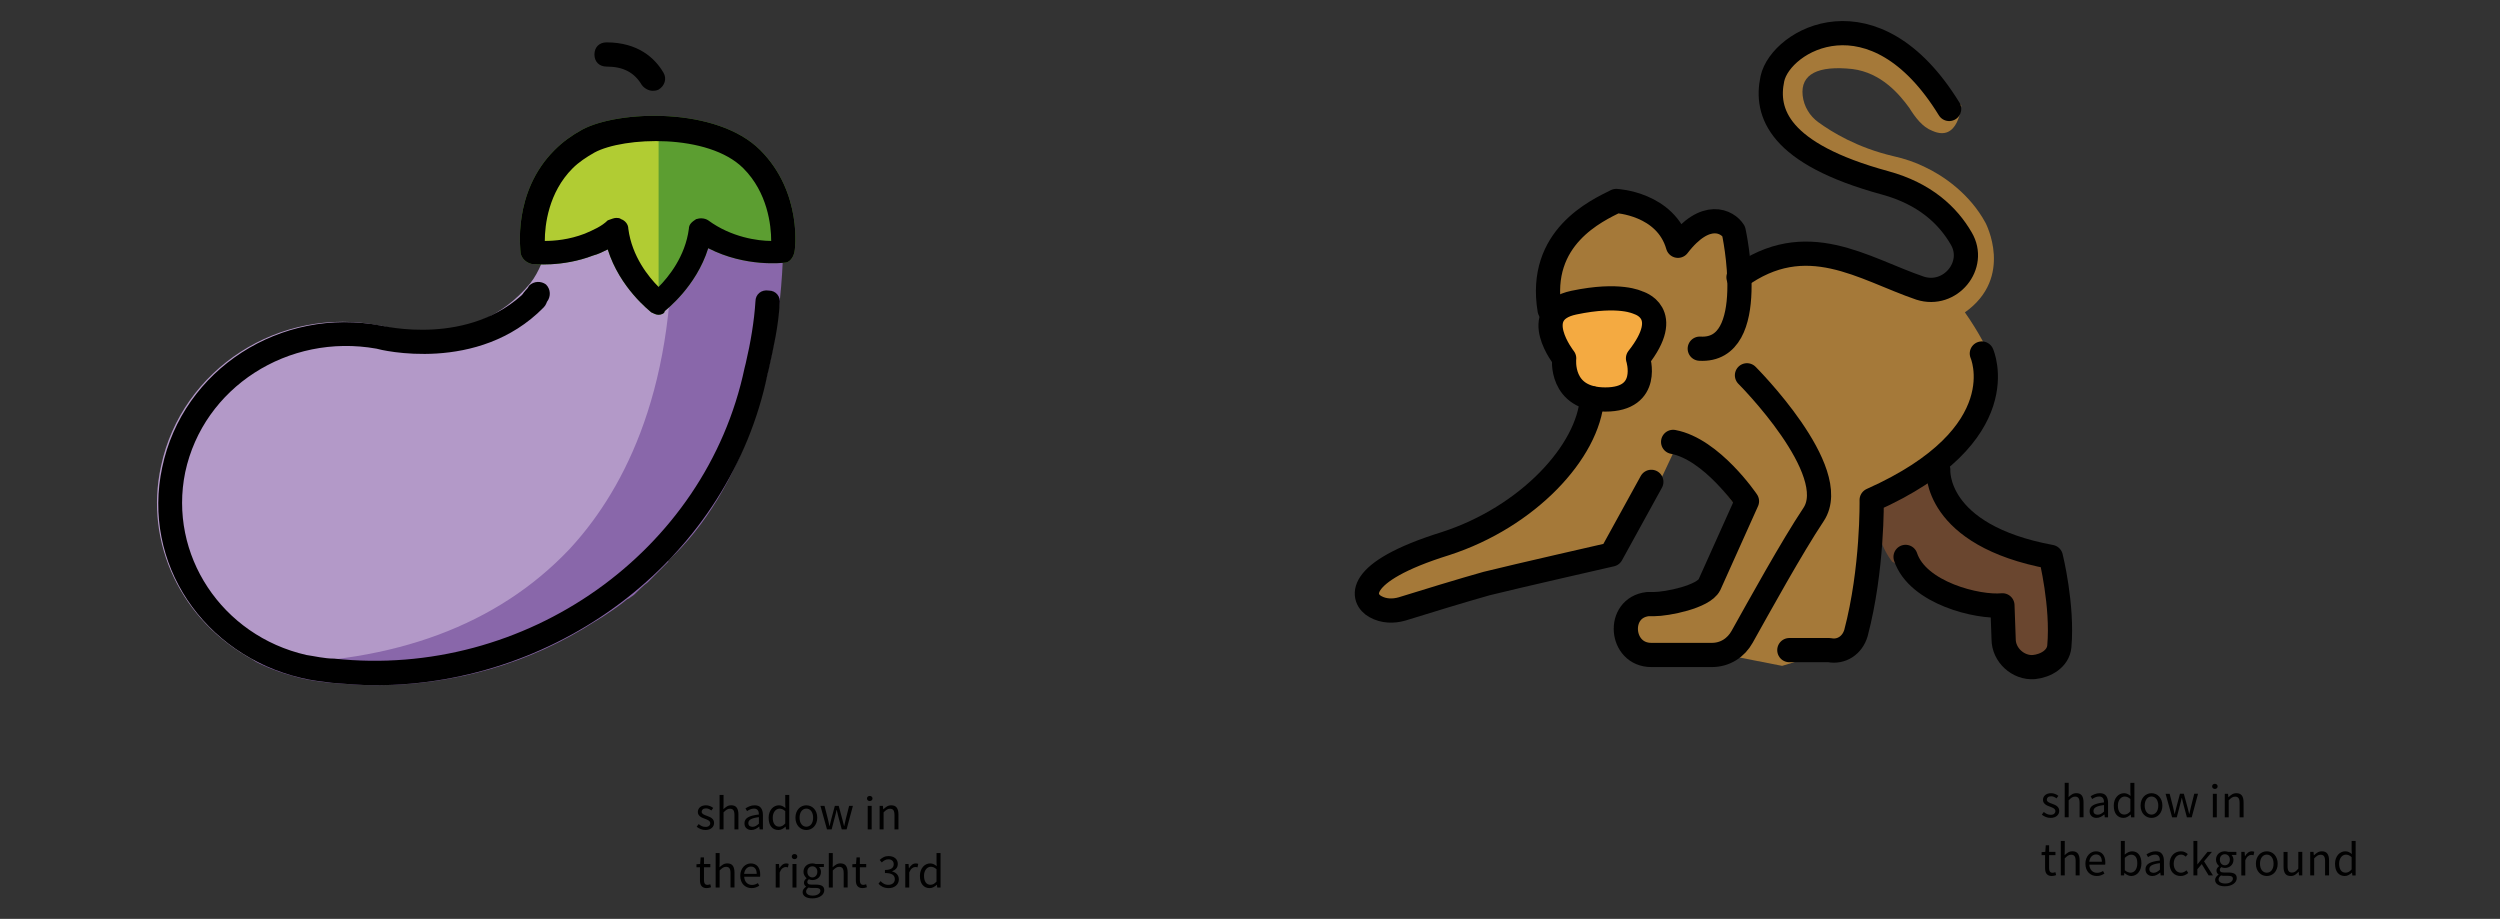 <?xml version="1.0" encoding="utf-8"?>
<!-- Generator: Adobe Illustrator 16.0.4, SVG Export Plug-In . SVG Version: 6.00 Build 0)  -->
<!DOCTYPE svg PUBLIC "-//W3C//DTD SVG 1.1//EN" "http://www.w3.org/Graphics/SVG/1.1/DTD/svg11.dtd">
<svg version="1.1" id="Ebene_1" xmlns="http://www.w3.org/2000/svg" xmlns:xlink="http://www.w3.org/1999/xlink" x="0px" y="0px"
	 width="206.5px" height="75.9px" viewBox="0 0 206.5 75.9" enable-background="new 0 0 206.5 75.9" xml:space="preserve">
<rect x="0" y="0" width="206.5" height="75.9" fill="#333333" stroke="none"/>
<g id="_xD83C__xDF46_">
	<g>
		<path fill="#8967AA" d="M63.7,18.4c0.2,11.6-3.4,22-9.1,27.2c-0.1,0.1-0.2,0.2-0.3,0.3c-0.2,0.2-0.4,0.4-0.6,0.6
			c-0.3,0.301-0.6,0.601-0.9,0.9c-0.4,0.3-0.7,0.6-1.1,1c-0.2,0.2-0.4,0.3-0.6,0.4C50.5,49.2,50,49.6,49.4,50
			c-0.2,0.101-0.4,0.301-0.6,0.4c-6.1,3.899-13.6,5.8-21.3,5c-0.8-0.101-1.6-0.2-2.4-0.4c-1.2-0.3-2.3-0.7-3.3-1.2
			C57.7,53.5,54.5,21.301,54.4,18L63.7,18.4z"/>
		<path fill="#8967AA" d="M31,56.6c-1.2,0-2.4-0.101-3.7-0.2c-0.9-0.101-1.7-0.2-2.5-0.4c-1.2-0.3-2.4-0.7-3.6-1.3
			c-0.4-0.2-0.6-0.7-0.5-1.1c0.1-0.4,0.5-0.801,1-0.801c10.6-0.1,18.7-2.999,24.1-8.699c3.9-4.101,8.3-11.8,7.6-25.5
			c0-0.2,0-0.4,0-0.601c0-0.3,0.1-0.5,0.3-0.699C53.9,17.1,54.2,17,54.4,17l9.3,0.301c0.5,0,1,0.399,1,1
			c0.2,11.699-3.4,22.399-9.5,28v0.1c-0.1,0.1-0.2,0.2-0.2,0.2c-0.2,0.2-0.4,0.399-0.6,0.6c-0.3,0.3-0.6,0.601-0.9,0.9
			c-0.4,0.3-0.7,0.6-1.1,1c-0.1,0.1-0.3,0.2-0.4,0.3l-0.2,0.1c-0.6,0.5-1.2,0.9-1.8,1.301L49.7,51c-0.2,0.101-0.3,0.2-0.5,0.301
			C43.8,54.8,37.5,56.6,31,56.6z M27.9,54.5c7.1,0.7,14.3-1,20.3-4.899c0.2-0.101,0.3-0.2,0.4-0.3l0.2-0.101
			c0.5-0.399,1.1-0.8,1.6-1.2l0.2-0.199c0.1-0.101,0.2-0.2,0.3-0.301c0.4-0.3,0.7-0.6,1.1-0.899c0.3-0.3,0.6-0.601,0.9-0.8
			c0.2-0.2,0.4-0.4,0.6-0.601c0.1-0.1,0.2-0.2,0.2-0.2l0.1-0.1c5.5-5,8.9-14.8,8.8-25.5l-7.3-0.2c0.6,14-4.1,22.101-8.2,26.4
			C42.6,50.4,36.1,53.4,27.9,54.5z"/>
	</g>
	<g>
		<path fill="#B399C8" d="M46.4,17.2h-0.2C46.3,17,46.3,17,46.4,17.2z"/>
		<path fill="#B399C8" d="M46.4,18.2C46.4,18.2,46.3,18.2,46.4,18.2h-0.3c-0.4,0-0.7-0.3-0.8-0.6c-0.1-0.3-0.1-0.7,0.2-1
			c0.4-0.5,0.9-0.5,1.1-0.4c0.4,0.101,0.7,0.4,0.9,0.8c0.1,0.301,0.1,0.7-0.1,0.9C47,18,46.7,18.2,46.4,18.2z M46.2,17.2l-0.8,0.3
			c0.1,0.2,0.3,0.5,0.7,0.5c0.3,0.101,0.7-0.1,0.8-0.199L46.2,17.2z"/>
	</g>
	<g>
		<path fill="#B399C8" d="M21.7,53.8c-0.1,0-0.2-0.1-0.3-0.1c-5.3-2.899-8.4-8.8-7.1-14.899c1.6-7.5,9.1-12.4,16.9-10.9
			c0,0,8.1,2.6,13.4-3.8c1.8-2.2,2.2-6.2,1.8-6.9L57.2,18l-3-1.399C54.3,19.7,57.7,53.6,21.7,53.8z"/>
		<path fill="#B399C8" d="M21.7,54.8c-0.1,0-0.3,0-0.4-0.1c-0.1-0.1-0.3-0.1-0.4-0.2c-5.9-3.199-9-9.6-7.6-16
			c1.7-8,9.8-13.3,18.1-11.6h0.1c0.3,0.1,7.5,2.3,12.3-3.5c1.5-1.9,1.9-5.3,1.7-5.9c-0.2-0.3-0.1-0.699,0.1-1
			c0.2-0.3,0.6-0.399,0.9-0.399l6.8,0.5V16.5c0-0.399,0.2-0.699,0.5-0.899c0.3-0.2,0.7-0.2,1-0.101l3,1.4c0.4,0.2,0.7,0.7,0.5,1.2
			c-0.1,0.5-0.5,0.8-1,0.7L55.5,18.7C55.8,32.9,51.1,41,47,45.4C41.1,51.6,32.6,54.8,21.7,54.8L21.7,54.8z M28.3,28.6
			c-6.2,0-11.8,4.2-13.1,10.399C14,44.5,16.7,50.1,21.8,52.8l0,0C32,52.7,39.9,49.801,45.2,44.1c3.9-4.101,8.4-11.9,8-25.5l-5.8-0.4
			c0,1.9-0.7,4.7-2.2,6.5C40,31.301,31.8,29.1,31,28.9C30.1,28.7,29.2,28.6,28.3,28.6z"/>
	</g>
	<path d="M31,56.6c-1.2,0-2.4-0.101-3.6-0.2c-0.8-0.101-1.7-0.2-2.5-0.4C16.8,54.1,11.7,46.5,13.4,38.6
		c1.7-8.101,9.8-13.3,18.1-11.7c0.1,0,7.3,1.8,12-2.9c0.4-0.399,1-0.399,1.4,0c0.4,0.4,0.4,1,0,1.4c-5.4,5.5-13.5,3.5-13.8,3.4
		C23.8,27.5,16.8,32,15.3,39c-1.4,6.801,3,13.5,10,15.101c0.7,0.1,1.5,0.3,2.3,0.3c15.8,1.7,30.7-8.8,33.9-24l0.1-0.4
		c0.4-1.699,0.7-3.5,0.8-5.1c0-0.6,0.5-1,1.1-0.9c0.6,0,1,0.5,0.9,1.101c-0.1,1.8-0.5,3.6-0.9,5.399l-0.1,0.4
		C60.3,45.9,46.4,56.6,31,56.6z"/>
	<g>
		<path fill="#5C9E31" d="M64.8,20.801c0,0-3.7,0.5-6.8-1.801c-0.5,3.801-3.5,6-3.5,6s-3-2.199-3.5-6c-0.7,0.5-1.5,0.9-2.2,1.2
			c-2.4,0.9-4.6,0.601-4.6,0.601s-0.6-4.5,2.6-7.7c0.7-0.7,1.4-1.2,2.1-1.5c2.8-1.4,10.3-1.7,13.5,1.5
			C65.4,16.301,64.8,20.801,64.8,20.801z"/>
		<path fill="#5C9E31" d="M54.4,26c-0.2,0-0.4-0.1-0.6-0.199c-0.1-0.101-2.6-2-3.6-5.2c-0.4,0.2-0.8,0.399-1.2,0.5
			c-2.6,1-5,0.7-5.1,0.7c-0.4-0.101-0.8-0.4-0.9-0.9c0-0.2-0.7-5,2.8-8.5c0.7-0.7,1.4-1.2,2.3-1.7c3-1.6,11.1-1.899,14.7,1.7
			c3.5,3.5,2.9,8.3,2.8,8.5c-0.1,0.4-0.4,0.8-0.8,0.8c-0.1,0-3.2,0.4-6.3-1.2c-1,3.2-3.5,5.101-3.6,5.2C54.9,25.9,54.6,26,54.4,26z
			 M50.9,18c0.1,0,0.3,0,0.4,0.101c0.3,0.1,0.6,0.399,0.6,0.8c0.3,2.3,1.7,4,2.5,4.8c0.8-0.8,2.2-2.5,2.5-4.8c0-0.4,0.3-0.6,0.6-0.8
			c0.3-0.101,0.7-0.101,1,0.1c1.9,1.4,4.1,1.7,5.2,1.7l0,0c0-1.3-0.3-4-2.3-6c-2.9-2.9-9.9-2.6-12.3-1.3c-0.7,0.399-1.3,0.8-1.8,1.3
			c-2,2-2.3,4.7-2.3,6c0.8,0,2-0.1,3.3-0.6C49,19,49.7,18.7,50.2,18.2C50.5,18.1,50.7,18,50.9,18z M64.8,20.801L64.8,20.801
			L64.8,20.801z M64.8,20.801L64.8,20.801L64.8,20.801z"/>
	</g>
	<path fill="#FFFFFF" stroke="#000000" stroke-width="2" stroke-miterlimit="10" d="M40.9,33.4"/>
	<path d="M53.9,7.5c-0.3,0-0.7-0.199-0.9-0.5c-0.6-1-1.5-1.5-2.9-1.5c-0.6,0-1-0.399-1-1c0-0.6,0.4-1,1-1c2.6,0,4,1.301,4.7,2.5
		c0.3,0.5,0.1,1.101-0.4,1.4C54.2,7.5,54,7.5,53.9,7.5z"/>
	<path fill="none" stroke="#000000" stroke-width="2" stroke-miterlimit="10" d="M32,11.6"/>
	<path fill="#B1CC33" d="M54.4,25c0,0-3-2.199-3.5-6c-0.7,0.5-1.5,0.9-2.2,1.2c-2.4,0.9-4.6,0.601-4.6,0.601s-0.6-4.5,2.6-7.7
		c0.7-0.7,1.4-1.2,2.1-1.5c2.8-1.4,5.6-1,5.6-1V25z"/>
	<path d="M54.4,26c-0.2,0-0.4-0.1-0.6-0.199c-0.1-0.101-2.6-2-3.6-5.2c-0.4,0.2-0.8,0.399-1.2,0.5c-2.6,1-5,0.7-5.1,0.7
		c-0.4-0.101-0.8-0.4-0.9-0.9c0-0.2-0.7-5,2.8-8.5c0.7-0.7,1.4-1.2,2.3-1.7c3-1.6,11.1-1.899,14.7,1.7c3.5,3.5,2.9,8.3,2.8,8.5
		c-0.1,0.4-0.4,0.8-0.8,0.8c-0.1,0-3.2,0.4-6.3-1.2c-1,3.2-3.5,5.101-3.6,5.2C54.9,25.9,54.6,26,54.4,26z M50.9,18
		c0.1,0,0.3,0,0.4,0.101c0.3,0.1,0.6,0.399,0.6,0.8c0.3,2.3,1.7,4,2.5,4.8c0.8-0.8,2.2-2.5,2.5-4.8c0-0.4,0.3-0.6,0.6-0.8
		c0.3-0.101,0.7-0.101,1,0.1c1.9,1.4,4.1,1.7,5.2,1.7l0,0c0-1.3-0.3-4-2.3-6c-2.9-2.9-9.9-2.6-12.3-1.3c-0.7,0.399-1.3,0.8-1.8,1.3
		c-2,2-2.3,4.7-2.3,6c0.8,0,2-0.1,3.3-0.6C49,19,49.7,18.7,50.2,18.2C50.5,18.1,50.7,18,50.9,18z M64.8,20.801L64.8,20.801
		L64.8,20.801z M64.8,20.801L64.8,20.801L64.8,20.801z"/>
	<path d="M44.1,25.7c-0.3,0-0.5-0.1-0.7-0.3c-0.4-0.4-0.4-1,0-1.4c0.1-0.1,0.2-0.199,0.3-0.399c0.4-0.4,1-0.4,1.4-0.101
		c0.4,0.4,0.4,1,0.1,1.4c-0.1,0.1-0.3,0.3-0.4,0.4C44.6,25.6,44.3,25.7,44.1,25.7z"/>
</g>
<g id="_xD83D__xDC12__2_">
	<path fill="#A57939" d="M164,18.4c-1.3-2.4-3.5-3.9-5-4.6c-0.8-0.4-1.7-0.7-2.6-0.9c-3-0.7-5.101-2-6.2-2.8
		c-0.7-0.5-1.2-1.3-1.3-2.2c-0.2-1.8,1.3-2.5,4.1-2.2c2.4,0.3,3.9,2.101,4.7,3.2c0.5,0.8,1.1,1.6,1.899,1.9
		c2.2,1,2.4-2.101,2.4-2.101l-1.6-1.2l-3.7-3.6l-4-1.4L149,3.6l-1.9,1.6l-0.8,3.101l3,4.3l4.601,2.1l5,1.9l2.699,2.6L162.4,22
		l-1.7,1.7H158l-4.8-1.899L148,20.7l-3,1.4l-2,0.1l0.5-2.8l-1-1.2H140l-1.6,1.3l-2.101-2.1l-3.1-1.1l-4.601,3.5L127.2,24l0.399,3
		l1.4,3.7l2.1,3.3l-0.899,2.4l-4.8,5.5l-6.301,3.2l-5.199,2l-1.801,2.1l1.101,1.2l6.5-1.2l6.8-1.8l6.2-1.4l4.2-5.8l1.6-3.399
		l2.8,2.3l2,2.6l-1.7,4.9L140.2,49l-4.5,1.101l-2.4,1.7L134.4,53.5l4.1,1.101L142.1,54l5.101,1l5.3-1.6l1.9-6.7l0.199-5.3l5.4-3.3
		L163.7,32l0.5-3c0,0-0.7-1.5-1.9-3.199C166.4,22.9,164,18.4,164,18.4z"/>
	<path fill="#6A462F" d="M161,37.2l-0.4,2.601l2.301,3.8l6.6,2.1l0.6,3.7V54.8l-2.199,0.9l-2.601-1.2l-0.399-3.6
		c0,0-1.301-0.8-1.5-0.8c-0.2,0-7.101-3.7-7.101-3.7s-1.8-2.1-1.399-5.5L161,37.2"/>
	<polygon fill="#F4AA41" points="131.2,24.4 135.5,24.7 136.6,27.5 135.3,30 135,32.2 130.1,32.2 129.2,29.6 127.8,26.6 129,24.7 	
		"/>
	<path fill="none" stroke="#000000" stroke-width="2" stroke-linecap="round" stroke-linejoin="round" stroke-miterlimit="10" d="
		M161,9c-6.2-10.1-13.9-5.699-14.6-2.5c-0.601,2.801,0.5,6.2,9.3,8.601c3.3,0.899,5.2,2.7,6.3,4.6c1.3,2.2-0.9,4.9-3.4,4.101
		c-4.699-1.601-9.399-5-15-0.9"/>
	<path fill="none" stroke="#000000" stroke-width="2" stroke-linecap="round" stroke-linejoin="round" stroke-miterlimit="10" d="
		M140.4,28.801c5,0.3,2.8-9.7,2.8-9.7c-0.5-0.8-2.3-1.8-4.601,1.2c-1-3.5-5.1-3.7-5.1-3.7c-1.6,0.8-6.5,3-5.5,9"/>
	<path fill="none" stroke="#000000" stroke-width="2" stroke-linecap="round" stroke-linejoin="round" stroke-miterlimit="10" d="
		M129.2,29.6c0,0-3-3.8,0.8-4.601c3.8-0.8,5.3,0,5.3,0s3,0.801,0,4.601c0,0,1.101,3.399-2.7,3.399C128.8,33,129.2,29.6,129.2,29.6z"
		/>
	<path fill="none" stroke="#000000" stroke-width="2" stroke-linecap="round" stroke-linejoin="round" stroke-miterlimit="10" d="
		M136.4,39.801l-3.301,6c0,0-7.899,1.8-10.3,2.399c-1.8,0.5-5.399,1.601-7,2.101c-0.7,0.199-1.5,0.199-2.2-0.2
		c-1.1-0.601-1.899-2.8,5.801-5.2c6.8-2.2,11.8-7.6,12.1-12"/>
	<path fill="none" stroke="#000000" stroke-width="2" stroke-linecap="round" stroke-linejoin="round" stroke-miterlimit="10" d="
		M144.3,31c0,0,7.9,7.9,5.5,11.5C148,45.2,145.3,50.1,143.9,52.6c-0.5,0.899-1.4,1.5-2.5,1.5h-5c-2.601,0-2.9-3.9-0.301-4.2
		c0.2,0,0.301,0,0.5,0c1.101,0,4.101-0.6,4.601-1.6l3.1-6.9c0,0-2.899-4.3-6.1-4.9"/>
	<path fill="none" stroke="#000000" stroke-width="2" stroke-linecap="round" stroke-linejoin="round" stroke-miterlimit="10" d="
		M163.7,29.2c0,0,3,6.7-9.101,12.101c0,0,0.101,5.699-1.3,11c-0.3,0.999-1.2,1.6-2.2,1.399h-3.3"/>
	<path fill="none" stroke="#000000" stroke-width="2" stroke-linecap="round" stroke-linejoin="round" stroke-miterlimit="10" d="
		M157.4,46c1,3,6,4.2,8,4l0.1,2.8c0,1.301,1.2,2.4,2.5,2.301l0,0c1-0.101,2-0.7,2.1-1.7C170.4,50,169.4,46,169.4,46
		c-9.7-1.8-9.301-7.199-9.301-7.199"/>
</g>
<g enable-background="new    ">
	<path d="M58.269,68.558c-0.139,0-0.271-0.025-0.396-0.076s-0.235-0.114-0.328-0.191l0.164-0.221
		c0.085,0.069,0.173,0.126,0.262,0.168c0.089,0.043,0.192,0.064,0.31,0.064c0.128,0,0.224-0.029,0.288-0.088
		c0.064-0.059,0.096-0.131,0.096-0.216c0-0.051-0.013-0.095-0.04-0.132c-0.026-0.038-0.061-0.07-0.102-0.099
		c-0.041-0.027-0.088-0.053-0.142-0.074c-0.054-0.021-0.107-0.042-0.16-0.063c-0.069-0.024-0.139-0.052-0.208-0.082
		s-0.131-0.068-0.186-0.112s-0.1-0.095-0.134-0.153c-0.035-0.06-0.052-0.13-0.052-0.213c0-0.077,0.015-0.149,0.046-0.218
		c0.031-0.067,0.075-0.126,0.132-0.176c0.057-0.05,0.127-0.088,0.21-0.116c0.083-0.027,0.176-0.042,0.28-0.042
		c0.123,0,0.235,0.021,0.338,0.064c0.103,0.042,0.191,0.095,0.266,0.155l-0.156,0.208c-0.067-0.05-0.136-0.092-0.208-0.124
		c-0.072-0.031-0.151-0.048-0.236-0.048c-0.123,0-0.212,0.028-0.27,0.084c-0.057,0.057-0.086,0.122-0.086,0.196
		c0,0.046,0.012,0.085,0.036,0.118s0.056,0.062,0.096,0.088c0.04,0.025,0.086,0.048,0.138,0.068c0.052,0.02,0.106,0.04,0.162,0.062
		c0.069,0.026,0.139,0.055,0.21,0.084s0.134,0.066,0.19,0.11s0.102,0.098,0.138,0.162c0.036,0.063,0.054,0.141,0.054,0.231
		c0,0.08-0.015,0.155-0.046,0.225s-0.076,0.13-0.136,0.184c-0.06,0.054-0.135,0.096-0.224,0.126S58.383,68.558,58.269,68.558z"/>
	<path d="M59.437,68.51v-2.848h0.328v0.775l-0.012,0.4c0.093-0.088,0.19-0.163,0.292-0.227c0.101-0.062,0.22-0.094,0.356-0.094
		c0.205,0,0.355,0.064,0.45,0.192c0.094,0.128,0.142,0.317,0.142,0.567v1.232h-0.328v-1.188c0-0.184-0.029-0.316-0.088-0.397
		c-0.059-0.081-0.152-0.122-0.28-0.122c-0.102,0-0.191,0.025-0.268,0.076s-0.166,0.125-0.264,0.224v1.408H59.437z"/>
	<path d="M62.061,68.558c-0.163,0-0.298-0.048-0.406-0.144c-0.108-0.097-0.162-0.232-0.162-0.408c0-0.214,0.095-0.377,0.284-0.49
		c0.189-0.113,0.492-0.192,0.908-0.238c0-0.061-0.006-0.121-0.018-0.18c-0.012-0.059-0.033-0.11-0.062-0.156
		c-0.029-0.045-0.07-0.082-0.122-0.109c-0.052-0.028-0.118-0.042-0.198-0.042c-0.112,0-0.217,0.021-0.316,0.063
		c-0.099,0.043-0.187,0.091-0.264,0.145l-0.128-0.229c0.091-0.059,0.201-0.115,0.332-0.17c0.13-0.055,0.274-0.082,0.432-0.082
		c0.237,0,0.409,0.073,0.516,0.218c0.107,0.146,0.16,0.34,0.16,0.582v1.192h-0.272l-0.028-0.232h-0.012
		c-0.093,0.078-0.193,0.144-0.3,0.198C62.298,68.531,62.183,68.558,62.061,68.558z M62.157,68.295c0.093,0,0.181-0.022,0.264-0.066
		c0.083-0.044,0.17-0.108,0.264-0.193v-0.54c-0.163,0.021-0.299,0.046-0.41,0.075c-0.111,0.03-0.2,0.064-0.268,0.104
		c-0.068,0.04-0.118,0.086-0.148,0.138c-0.031,0.052-0.046,0.109-0.046,0.17c0,0.112,0.034,0.192,0.1,0.24
		C61.979,68.27,62.061,68.295,62.157,68.295z"/>
	<path d="M64.293,68.558c-0.246,0-0.441-0.088-0.586-0.264c-0.145-0.176-0.218-0.427-0.218-0.752c0-0.157,0.023-0.3,0.07-0.426
		c0.047-0.127,0.109-0.234,0.186-0.322c0.078-0.088,0.167-0.156,0.268-0.204c0.102-0.048,0.208-0.072,0.32-0.072
		c0.112,0,0.209,0.021,0.292,0.061c0.083,0.04,0.167,0.095,0.252,0.164l-0.016-0.332v-0.748h0.332v2.848h-0.272l-0.028-0.228h-0.012
		c-0.078,0.074-0.166,0.139-0.266,0.193S64.407,68.558,64.293,68.558z M64.365,68.283c0.091,0,0.176-0.022,0.256-0.066
		c0.08-0.044,0.16-0.111,0.24-0.202v-1.016c-0.083-0.075-0.162-0.128-0.238-0.158c-0.076-0.03-0.154-0.046-0.234-0.046
		c-0.077,0-0.15,0.018-0.218,0.054c-0.068,0.036-0.127,0.087-0.178,0.152s-0.091,0.144-0.12,0.233
		c-0.029,0.091-0.044,0.192-0.044,0.305c0,0.234,0.047,0.417,0.14,0.548S64.194,68.283,64.365,68.283z"/>
	<path d="M66.604,68.558c-0.12,0-0.234-0.022-0.342-0.067c-0.108-0.046-0.204-0.111-0.286-0.198s-0.149-0.193-0.198-0.32
		s-0.074-0.27-0.074-0.43c0-0.163,0.024-0.308,0.074-0.435c0.049-0.126,0.116-0.233,0.198-0.321s0.178-0.155,0.286-0.2
		c0.108-0.046,0.222-0.068,0.342-0.068s0.234,0.022,0.342,0.068c0.108,0.045,0.204,0.112,0.286,0.2s0.149,0.195,0.198,0.321
		c0.049,0.127,0.074,0.271,0.074,0.435c0,0.16-0.024,0.303-0.074,0.43s-0.116,0.233-0.198,0.32s-0.178,0.152-0.286,0.198
		C66.838,68.536,66.725,68.558,66.604,68.558z M66.604,68.287c0.083,0,0.159-0.019,0.228-0.055s0.128-0.086,0.178-0.151
		c0.049-0.065,0.087-0.144,0.114-0.234s0.04-0.192,0.04-0.304c0-0.112-0.013-0.214-0.04-0.307c-0.027-0.092-0.064-0.171-0.114-0.237
		c-0.05-0.067-0.109-0.118-0.178-0.154s-0.146-0.054-0.228-0.054s-0.159,0.018-0.228,0.054s-0.128,0.087-0.178,0.154
		c-0.05,0.066-0.087,0.146-0.114,0.237c-0.027,0.093-0.04,0.194-0.04,0.307c0,0.111,0.013,0.213,0.04,0.304s0.064,0.169,0.114,0.234
		c0.049,0.065,0.108,0.115,0.178,0.151S66.522,68.287,66.604,68.287z"/>
	<path d="M68.309,68.51l-0.54-1.944h0.336l0.288,1.124c0.021,0.094,0.041,0.185,0.06,0.272c0.019,0.088,0.038,0.177,0.056,0.268
		h0.016c0.021-0.091,0.042-0.181,0.064-0.27c0.021-0.09,0.044-0.18,0.068-0.271l0.3-1.124h0.32l0.304,1.124
		c0.024,0.094,0.047,0.185,0.07,0.272c0.022,0.088,0.044,0.177,0.066,0.268h0.016c0.021-0.091,0.041-0.18,0.06-0.268
		c0.019-0.088,0.039-0.179,0.06-0.272l0.284-1.124h0.312l-0.52,1.944h-0.4l-0.28-1.044c-0.024-0.094-0.046-0.186-0.066-0.276
		c-0.02-0.09-0.042-0.185-0.066-0.283h-0.016c-0.021,0.099-0.043,0.193-0.064,0.285c-0.021,0.093-0.045,0.185-0.072,0.278
		l-0.272,1.04H68.309z"/>
	<path d="M71.84,66.167c-0.064,0-0.118-0.021-0.162-0.061s-0.066-0.09-0.066-0.151c0-0.064,0.022-0.115,0.066-0.154
		s0.098-0.058,0.162-0.058s0.118,0.019,0.162,0.058c0.044,0.039,0.066,0.09,0.066,0.154c0,0.062-0.022,0.111-0.066,0.151
		C71.958,66.146,71.904,66.167,71.84,66.167z M71.672,68.51v-1.944H72v1.944H71.672z"/>
	<path d="M72.656,68.51v-1.944h0.272l0.028,0.28h0.012c0.093-0.093,0.191-0.171,0.294-0.234c0.103-0.062,0.222-0.094,0.358-0.094
		c0.205,0,0.355,0.064,0.45,0.192c0.094,0.128,0.142,0.317,0.142,0.567v1.232h-0.328v-1.188c0-0.184-0.029-0.316-0.088-0.397
		c-0.059-0.081-0.152-0.122-0.28-0.122c-0.102,0-0.191,0.025-0.268,0.076s-0.166,0.125-0.264,0.224v1.408H72.656z"/>
</g>
<g enable-background="new    ">
	<path d="M58.373,73.358c-0.104,0-0.191-0.016-0.262-0.048c-0.071-0.032-0.128-0.076-0.172-0.132
		c-0.044-0.057-0.075-0.124-0.094-0.204s-0.028-0.168-0.028-0.264v-1.076h-0.288v-0.248l0.304-0.021l0.04-0.544h0.276v0.544h0.524
		v0.269h-0.524v1.08c0,0.12,0.022,0.212,0.066,0.277c0.044,0.065,0.122,0.099,0.234,0.099c0.035,0,0.072-0.006,0.112-0.017
		s0.076-0.022,0.108-0.036l0.064,0.248c-0.053,0.02-0.111,0.036-0.174,0.051S58.434,73.358,58.373,73.358z"/>
	<path d="M59.113,73.31v-2.848h0.328v0.775l-0.012,0.4c0.093-0.088,0.19-0.163,0.292-0.227c0.101-0.062,0.22-0.094,0.356-0.094
		c0.205,0,0.355,0.064,0.45,0.192c0.094,0.128,0.142,0.317,0.142,0.567v1.232h-0.328v-1.188c0-0.184-0.029-0.316-0.088-0.397
		c-0.059-0.081-0.152-0.122-0.28-0.122c-0.102,0-0.191,0.025-0.268,0.076s-0.166,0.125-0.264,0.224v1.408H59.113z"/>
	<path d="M62.077,73.358c-0.131,0-0.253-0.023-0.366-0.07c-0.113-0.046-0.212-0.113-0.296-0.199
		c-0.084-0.087-0.15-0.193-0.198-0.318c-0.048-0.125-0.072-0.268-0.072-0.428s0.024-0.304,0.074-0.431
		c0.049-0.126,0.115-0.233,0.196-0.321c0.081-0.088,0.174-0.155,0.278-0.202s0.212-0.07,0.324-0.07c0.123,0,0.232,0.021,0.33,0.064
		c0.097,0.042,0.178,0.104,0.244,0.184s0.115,0.176,0.15,0.288s0.052,0.237,0.052,0.376c0,0.035,0,0.068-0.002,0.103
		c-0.001,0.033-0.005,0.062-0.01,0.086h-1.312c0.014,0.208,0.078,0.372,0.194,0.493c0.116,0.122,0.267,0.183,0.454,0.183
		c0.094,0,0.18-0.015,0.258-0.042c0.079-0.028,0.154-0.064,0.226-0.11l0.116,0.216c-0.085,0.054-0.18,0.101-0.284,0.141
		S62.21,73.358,62.077,73.358z M61.464,72.182h1.04c0-0.197-0.042-0.348-0.126-0.45s-0.202-0.154-0.354-0.154
		c-0.069,0-0.135,0.014-0.198,0.04c-0.063,0.027-0.12,0.066-0.17,0.118c-0.05,0.052-0.092,0.115-0.126,0.19
		C61.497,72.001,61.475,72.087,61.464,72.182z"/>
	<path d="M64.073,73.31v-1.944h0.272l0.028,0.353h0.012c0.066-0.123,0.147-0.22,0.242-0.292s0.198-0.108,0.31-0.108
		c0.078,0,0.147,0.014,0.208,0.04l-0.064,0.288c-0.032-0.011-0.062-0.019-0.088-0.024c-0.027-0.005-0.06-0.008-0.1-0.008
		c-0.083,0-0.168,0.033-0.258,0.101c-0.089,0.066-0.167,0.183-0.234,0.348v1.248H64.073z"/>
	<path d="M65.628,70.967c-0.064,0-0.118-0.021-0.162-0.061s-0.066-0.09-0.066-0.151c0-0.064,0.022-0.115,0.066-0.154
		s0.098-0.058,0.162-0.058s0.118,0.019,0.162,0.058c0.044,0.039,0.066,0.09,0.066,0.154c0,0.062-0.022,0.111-0.066,0.151
		C65.746,70.946,65.692,70.967,65.628,70.967z M65.46,73.31v-1.944h0.328v1.944H65.46z"/>
	<path d="M67.1,74.207c-0.12,0-0.229-0.012-0.328-0.034c-0.099-0.023-0.183-0.057-0.254-0.103c-0.07-0.045-0.125-0.1-0.164-0.164
		c-0.039-0.063-0.058-0.139-0.058-0.224c0-0.083,0.025-0.161,0.076-0.236c0.051-0.074,0.12-0.143,0.208-0.204v-0.016
		c-0.048-0.029-0.088-0.07-0.122-0.122c-0.033-0.052-0.05-0.116-0.05-0.194c0-0.082,0.022-0.154,0.068-0.216
		s0.093-0.109,0.144-0.144v-0.017c-0.064-0.053-0.122-0.124-0.174-0.214c-0.052-0.089-0.078-0.192-0.078-0.31
		c0-0.106,0.02-0.203,0.058-0.288s0.091-0.158,0.158-0.218c0.067-0.061,0.145-0.106,0.234-0.139
		c0.089-0.031,0.183-0.048,0.282-0.048c0.053,0,0.104,0.005,0.15,0.015c0.047,0.009,0.089,0.021,0.126,0.033h0.676v0.252h-0.4
		c0.045,0.046,0.083,0.104,0.114,0.173s0.046,0.145,0.046,0.228c0,0.104-0.019,0.198-0.056,0.282
		c-0.038,0.084-0.088,0.154-0.152,0.212s-0.139,0.102-0.226,0.134c-0.087,0.032-0.18,0.048-0.278,0.048
		c-0.048,0-0.097-0.006-0.148-0.018c-0.051-0.013-0.099-0.029-0.144-0.05c-0.035,0.029-0.064,0.062-0.088,0.098
		s-0.036,0.081-0.036,0.134c0,0.062,0.024,0.112,0.072,0.152c0.048,0.04,0.139,0.06,0.272,0.06h0.376c0.227,0,0.396,0.037,0.51,0.11
		s0.17,0.191,0.17,0.354c0,0.091-0.022,0.177-0.068,0.259c-0.045,0.081-0.11,0.152-0.196,0.214c-0.085,0.061-0.189,0.109-0.31,0.146
		C67.389,74.188,67.252,74.207,67.1,74.207z M67.148,73.978c0.093,0,0.178-0.012,0.254-0.034c0.076-0.022,0.141-0.052,0.194-0.088
		s0.095-0.078,0.124-0.126s0.044-0.098,0.044-0.147c0-0.091-0.033-0.154-0.1-0.188c-0.066-0.035-0.164-0.052-0.292-0.052h-0.336
		c-0.037,0-0.078-0.002-0.122-0.006s-0.087-0.013-0.13-0.026c-0.069,0.051-0.12,0.104-0.152,0.16
		c-0.032,0.056-0.048,0.112-0.048,0.168c0,0.104,0.05,0.187,0.15,0.248C66.834,73.948,66.972,73.978,67.148,73.978z M67.1,72.474
		c0.056,0,0.109-0.011,0.158-0.032s0.093-0.052,0.132-0.092s0.069-0.089,0.09-0.146c0.021-0.057,0.032-0.121,0.032-0.193
		c0-0.145-0.04-0.256-0.12-0.334c-0.08-0.079-0.177-0.118-0.292-0.118s-0.212,0.039-0.292,0.118c-0.08,0.078-0.12,0.189-0.12,0.334
		c0,0.072,0.011,0.137,0.032,0.193c0.021,0.058,0.051,0.106,0.09,0.146s0.083,0.07,0.132,0.092S67.044,72.474,67.1,72.474z"/>
	<path d="M68.46,73.31v-2.848h0.328v0.775l-0.012,0.4c0.093-0.088,0.19-0.163,0.292-0.227c0.101-0.062,0.22-0.094,0.356-0.094
		c0.205,0,0.355,0.064,0.45,0.192c0.094,0.128,0.142,0.317,0.142,0.567v1.232h-0.328v-1.188c0-0.184-0.029-0.316-0.088-0.397
		c-0.059-0.081-0.152-0.122-0.28-0.122c-0.102,0-0.191,0.025-0.268,0.076s-0.166,0.125-0.264,0.224v1.408H68.46z"/>
	<path d="M71.249,73.358c-0.104,0-0.191-0.016-0.262-0.048c-0.071-0.032-0.128-0.076-0.172-0.132
		c-0.044-0.057-0.075-0.124-0.094-0.204s-0.028-0.168-0.028-0.264v-1.076h-0.288v-0.248l0.304-0.021l0.04-0.544h0.276v0.544h0.524
		v0.269h-0.524v1.08c0,0.12,0.022,0.212,0.066,0.277c0.044,0.065,0.122,0.099,0.234,0.099c0.035,0,0.072-0.006,0.112-0.017
		s0.076-0.022,0.108-0.036l0.064,0.248c-0.053,0.02-0.111,0.036-0.174,0.051S71.31,73.358,71.249,73.358z"/>
	<path d="M73.404,73.358c-0.101,0-0.194-0.01-0.278-0.03c-0.084-0.02-0.161-0.046-0.23-0.079c-0.069-0.034-0.131-0.072-0.186-0.114
		c-0.055-0.043-0.104-0.088-0.146-0.136l0.168-0.217c0.077,0.08,0.167,0.151,0.27,0.212c0.103,0.062,0.23,0.093,0.382,0.093
		c0.155,0,0.281-0.042,0.38-0.126c0.099-0.084,0.148-0.198,0.148-0.343c0-0.074-0.014-0.143-0.042-0.206
		c-0.028-0.062-0.074-0.116-0.138-0.161c-0.064-0.046-0.148-0.08-0.252-0.104s-0.232-0.036-0.384-0.036v-0.252
		c0.136,0,0.25-0.012,0.342-0.036c0.092-0.023,0.167-0.057,0.224-0.1c0.057-0.043,0.098-0.094,0.122-0.152
		c0.024-0.059,0.036-0.121,0.036-0.188c0-0.126-0.039-0.225-0.118-0.296c-0.079-0.072-0.186-0.108-0.322-0.108
		c-0.106,0-0.205,0.024-0.294,0.072s-0.173,0.11-0.25,0.188l-0.176-0.208c0.099-0.093,0.207-0.17,0.326-0.229
		c0.119-0.061,0.254-0.09,0.406-0.09c0.112,0,0.214,0.015,0.308,0.044c0.093,0.029,0.174,0.071,0.242,0.126s0.121,0.122,0.158,0.202
		c0.037,0.079,0.056,0.172,0.056,0.275c0,0.155-0.042,0.281-0.128,0.38s-0.197,0.175-0.336,0.229v0.016
		c0.077,0.019,0.149,0.046,0.216,0.082c0.066,0.036,0.125,0.081,0.176,0.136s0.09,0.118,0.118,0.19
		c0.028,0.072,0.042,0.152,0.042,0.24c0,0.111-0.022,0.213-0.066,0.304c-0.044,0.091-0.104,0.167-0.18,0.229
		c-0.076,0.063-0.165,0.111-0.266,0.145S73.522,73.358,73.404,73.358z"/>
	<path d="M74.776,73.31v-1.944h0.272l0.028,0.353h0.012c0.066-0.123,0.147-0.22,0.242-0.292s0.198-0.108,0.31-0.108
		c0.078,0,0.147,0.014,0.208,0.04l-0.064,0.288c-0.032-0.011-0.062-0.019-0.088-0.024c-0.027-0.005-0.06-0.008-0.1-0.008
		c-0.083,0-0.168,0.033-0.258,0.101c-0.089,0.066-0.167,0.183-0.234,0.348v1.248H74.776z"/>
	<path d="M76.789,73.358c-0.246,0-0.441-0.088-0.586-0.264c-0.145-0.176-0.218-0.427-0.218-0.752c0-0.157,0.023-0.3,0.07-0.426
		c0.047-0.127,0.109-0.234,0.186-0.322c0.078-0.088,0.167-0.156,0.268-0.204c0.102-0.048,0.208-0.072,0.32-0.072
		c0.112,0,0.209,0.021,0.292,0.061c0.083,0.04,0.167,0.095,0.252,0.164l-0.016-0.332v-0.748h0.332v2.848h-0.272l-0.028-0.228h-0.012
		c-0.078,0.074-0.166,0.139-0.266,0.193S76.903,73.358,76.789,73.358z M76.86,73.083c0.091,0,0.176-0.022,0.256-0.066
		c0.08-0.044,0.16-0.111,0.24-0.202v-1.016c-0.083-0.075-0.162-0.128-0.238-0.158c-0.076-0.03-0.154-0.046-0.234-0.046
		c-0.077,0-0.15,0.018-0.218,0.054c-0.068,0.036-0.127,0.087-0.178,0.152s-0.091,0.144-0.12,0.233
		c-0.029,0.091-0.044,0.192-0.044,0.305c0,0.234,0.047,0.417,0.14,0.548S76.69,73.083,76.86,73.083z"/>
</g>
<g enable-background="new    ">
	<path d="M169.377,67.558c-0.139,0-0.271-0.025-0.396-0.076c-0.125-0.051-0.234-0.114-0.328-0.191l0.164-0.221
		c0.086,0.069,0.174,0.126,0.263,0.168c0.089,0.043,0.192,0.064,0.31,0.064c0.129,0,0.225-0.029,0.289-0.088
		c0.063-0.059,0.096-0.131,0.096-0.216c0-0.051-0.014-0.095-0.041-0.132c-0.025-0.038-0.061-0.07-0.102-0.099
		c-0.041-0.027-0.088-0.053-0.142-0.074c-0.054-0.021-0.106-0.042-0.16-0.063c-0.069-0.024-0.139-0.052-0.208-0.082
		s-0.131-0.068-0.186-0.112s-0.1-0.095-0.135-0.153c-0.035-0.06-0.052-0.13-0.052-0.213c0-0.077,0.015-0.149,0.046-0.218
		c0.031-0.067,0.074-0.126,0.133-0.176c0.057-0.05,0.127-0.088,0.209-0.116c0.083-0.027,0.176-0.042,0.28-0.042
		c0.122,0,0.235,0.021,0.338,0.064c0.103,0.042,0.191,0.095,0.267,0.155l-0.156,0.208c-0.066-0.05-0.137-0.092-0.208-0.124
		c-0.072-0.031-0.151-0.048-0.236-0.048c-0.122,0-0.212,0.028-0.271,0.084c-0.057,0.057-0.086,0.122-0.086,0.196
		c0,0.046,0.013,0.085,0.037,0.118c0.023,0.033,0.056,0.062,0.096,0.088c0.039,0.025,0.086,0.048,0.138,0.068
		c0.052,0.02,0.106,0.04,0.162,0.062c0.069,0.026,0.14,0.055,0.21,0.084s0.134,0.066,0.189,0.11
		c0.057,0.044,0.103,0.098,0.139,0.162c0.035,0.063,0.054,0.141,0.054,0.231c0,0.08-0.015,0.155-0.046,0.225
		s-0.076,0.13-0.136,0.184s-0.135,0.096-0.224,0.126C169.594,67.543,169.492,67.558,169.377,67.558z"/>
	<path d="M170.545,67.51v-2.848h0.328v0.775l-0.012,0.4c0.093-0.088,0.189-0.163,0.291-0.227c0.102-0.062,0.221-0.094,0.356-0.094
		c0.205,0,0.355,0.064,0.45,0.192c0.094,0.128,0.142,0.317,0.142,0.567v1.232h-0.327v-1.188c0-0.184-0.029-0.316-0.089-0.397
		c-0.059-0.081-0.151-0.122-0.28-0.122c-0.102,0-0.19,0.025-0.268,0.076s-0.166,0.125-0.264,0.224v1.408H170.545z"/>
	<path d="M173.169,67.558c-0.163,0-0.298-0.048-0.405-0.144c-0.108-0.097-0.162-0.232-0.162-0.408c0-0.214,0.094-0.377,0.283-0.49
		s0.492-0.192,0.908-0.238c0-0.061-0.006-0.121-0.018-0.18s-0.033-0.11-0.062-0.156c-0.029-0.045-0.07-0.082-0.121-0.109
		c-0.053-0.028-0.119-0.042-0.199-0.042c-0.111,0-0.217,0.021-0.315,0.063c-0.099,0.043-0.187,0.091-0.265,0.145l-0.127-0.229
		c0.09-0.059,0.201-0.115,0.332-0.17c0.13-0.055,0.273-0.082,0.432-0.082c0.237,0,0.409,0.073,0.516,0.218
		c0.107,0.146,0.16,0.34,0.16,0.582v1.192h-0.271l-0.028-0.232h-0.013c-0.093,0.078-0.193,0.144-0.299,0.198
		C173.406,67.531,173.291,67.558,173.169,67.558z M173.266,67.295c0.093,0,0.181-0.022,0.264-0.066
		c0.082-0.044,0.17-0.108,0.264-0.193v-0.54c-0.162,0.021-0.299,0.046-0.41,0.075c-0.11,0.03-0.199,0.064-0.268,0.104
		s-0.117,0.086-0.148,0.138c-0.03,0.052-0.046,0.109-0.046,0.17c0,0.112,0.034,0.192,0.101,0.24S173.169,67.295,173.266,67.295z"/>
	<path d="M175.401,67.558c-0.245,0-0.44-0.088-0.587-0.264c-0.145-0.176-0.217-0.427-0.217-0.752c0-0.157,0.023-0.3,0.069-0.426
		c0.047-0.127,0.108-0.234,0.187-0.322c0.077-0.088,0.166-0.156,0.268-0.204s0.208-0.072,0.32-0.072
		c0.111,0,0.209,0.021,0.292,0.061s0.167,0.095,0.252,0.164l-0.017-0.332v-0.748h0.332v2.848h-0.271l-0.028-0.228h-0.012
		c-0.077,0.074-0.166,0.139-0.267,0.193C175.623,67.531,175.516,67.558,175.401,67.558z M175.473,67.283
		c0.092,0,0.177-0.022,0.256-0.066c0.08-0.044,0.16-0.111,0.24-0.202v-1.016c-0.082-0.075-0.162-0.128-0.238-0.158
		c-0.075-0.03-0.153-0.046-0.233-0.046c-0.077,0-0.149,0.018-0.218,0.054s-0.127,0.087-0.178,0.152s-0.092,0.144-0.121,0.233
		c-0.029,0.091-0.043,0.192-0.043,0.305c0,0.234,0.047,0.417,0.14,0.548S175.303,67.283,175.473,67.283z"/>
	<path d="M177.713,67.558c-0.12,0-0.234-0.022-0.342-0.067c-0.108-0.046-0.203-0.111-0.286-0.198s-0.149-0.193-0.198-0.32
		s-0.074-0.27-0.074-0.43c0-0.163,0.025-0.308,0.074-0.435c0.049-0.126,0.115-0.233,0.198-0.321s0.178-0.155,0.286-0.2
		c0.107-0.046,0.222-0.068,0.342-0.068s0.234,0.022,0.342,0.068c0.108,0.045,0.203,0.112,0.286,0.2s0.149,0.195,0.198,0.321
		c0.049,0.127,0.074,0.271,0.074,0.435c0,0.16-0.025,0.303-0.074,0.43s-0.115,0.233-0.198,0.32s-0.178,0.152-0.286,0.198
		C177.947,67.536,177.833,67.558,177.713,67.558z M177.713,67.287c0.082,0,0.158-0.019,0.229-0.055
		c0.068-0.036,0.128-0.086,0.178-0.151c0.049-0.065,0.087-0.144,0.113-0.234c0.027-0.091,0.041-0.192,0.041-0.304
		c0-0.112-0.014-0.214-0.041-0.307c-0.026-0.092-0.064-0.171-0.113-0.237c-0.05-0.067-0.109-0.118-0.178-0.154
		c-0.07-0.036-0.146-0.054-0.229-0.054s-0.158,0.018-0.229,0.054c-0.068,0.036-0.128,0.087-0.178,0.154
		c-0.049,0.066-0.087,0.146-0.113,0.237c-0.027,0.093-0.041,0.194-0.041,0.307c0,0.111,0.014,0.213,0.041,0.304
		c0.026,0.091,0.064,0.169,0.113,0.234c0.05,0.065,0.109,0.115,0.178,0.151C177.555,67.268,177.631,67.287,177.713,67.287z"/>
	<path d="M179.417,67.51l-0.54-1.944h0.336l0.288,1.124c0.021,0.094,0.041,0.185,0.06,0.272c0.02,0.088,0.037,0.177,0.057,0.268
		h0.016c0.021-0.091,0.043-0.181,0.064-0.27c0.021-0.09,0.043-0.18,0.067-0.271l0.3-1.124h0.32l0.305,1.124
		c0.023,0.094,0.047,0.185,0.069,0.272s0.044,0.177,0.065,0.268h0.017c0.021-0.091,0.041-0.18,0.06-0.268
		c0.02-0.088,0.039-0.179,0.061-0.272l0.283-1.124h0.312l-0.52,1.944h-0.4l-0.279-1.044c-0.025-0.094-0.047-0.186-0.066-0.276
		c-0.02-0.09-0.043-0.185-0.066-0.283h-0.016c-0.021,0.099-0.043,0.193-0.064,0.285c-0.021,0.093-0.045,0.185-0.072,0.278
		l-0.271,1.04H179.417z"/>
	<path d="M182.949,65.167c-0.064,0-0.119-0.021-0.162-0.061c-0.045-0.04-0.066-0.09-0.066-0.151c0-0.064,0.021-0.115,0.066-0.154
		c0.043-0.039,0.098-0.058,0.162-0.058c0.063,0,0.117,0.019,0.162,0.058c0.043,0.039,0.065,0.09,0.065,0.154
		c0,0.062-0.022,0.111-0.065,0.151C183.066,65.146,183.013,65.167,182.949,65.167z M182.781,67.51v-1.944h0.327v1.944H182.781z"/>
	<path d="M183.765,67.51v-1.944h0.272l0.027,0.28h0.012c0.094-0.093,0.191-0.171,0.295-0.234c0.102-0.062,0.221-0.094,0.357-0.094
		c0.205,0,0.355,0.064,0.45,0.192s0.142,0.317,0.142,0.567v1.232h-0.328v-1.188c0-0.184-0.029-0.316-0.088-0.397
		s-0.152-0.122-0.279-0.122c-0.102,0-0.191,0.025-0.269,0.076s-0.165,0.125-0.265,0.224v1.408H183.765z"/>
</g>
<g enable-background="new    ">
	<path d="M169.48,72.358c-0.104,0-0.191-0.016-0.262-0.048s-0.128-0.076-0.172-0.132c-0.044-0.057-0.075-0.124-0.094-0.204
		s-0.028-0.168-0.028-0.264v-1.076h-0.288v-0.248l0.305-0.021l0.039-0.544h0.276v0.544h0.524v0.269h-0.524v1.08
		c0,0.12,0.022,0.212,0.066,0.277s0.122,0.099,0.233,0.099c0.035,0,0.072-0.006,0.112-0.017s0.076-0.022,0.108-0.036l0.063,0.248
		c-0.054,0.02-0.111,0.036-0.174,0.051S169.543,72.358,169.48,72.358z"/>
	<path d="M170.221,72.31v-2.848h0.328v0.775l-0.012,0.4c0.094-0.088,0.19-0.163,0.292-0.227c0.101-0.062,0.22-0.094,0.356-0.094
		c0.205,0,0.355,0.064,0.449,0.192c0.095,0.128,0.143,0.317,0.143,0.567v1.232h-0.328v-1.188c0-0.184-0.029-0.316-0.088-0.397
		s-0.152-0.122-0.28-0.122c-0.102,0-0.19,0.025-0.269,0.076c-0.076,0.051-0.165,0.125-0.264,0.224v1.408H170.221z"/>
	<path d="M173.186,72.358c-0.131,0-0.254-0.023-0.367-0.07c-0.113-0.046-0.211-0.113-0.295-0.199
		c-0.084-0.087-0.15-0.193-0.199-0.318c-0.047-0.125-0.071-0.268-0.071-0.428s0.024-0.304,0.073-0.431
		c0.05-0.126,0.115-0.233,0.197-0.321c0.08-0.088,0.174-0.155,0.277-0.202s0.212-0.07,0.324-0.07c0.123,0,0.232,0.021,0.33,0.064
		c0.098,0.042,0.178,0.104,0.244,0.184c0.064,0.08,0.115,0.176,0.149,0.288s0.052,0.237,0.052,0.376c0,0.035,0,0.068-0.002,0.103
		c-0.001,0.033-0.004,0.062-0.01,0.086h-1.312c0.014,0.208,0.078,0.372,0.195,0.493c0.115,0.122,0.267,0.183,0.453,0.183
		c0.094,0,0.18-0.015,0.258-0.042c0.079-0.028,0.154-0.064,0.227-0.11l0.115,0.216c-0.085,0.054-0.18,0.101-0.283,0.141
		S173.318,72.358,173.186,72.358z M172.572,71.182h1.041c0-0.197-0.043-0.348-0.127-0.45s-0.201-0.154-0.354-0.154
		c-0.069,0-0.135,0.014-0.197,0.04c-0.063,0.027-0.12,0.066-0.171,0.118c-0.05,0.052-0.093,0.115-0.126,0.19
		C172.605,71.001,172.584,71.087,172.572,71.182z"/>
	<path d="M176.041,72.358c-0.091,0-0.185-0.021-0.282-0.065c-0.097-0.044-0.188-0.105-0.274-0.183h-0.012l-0.027,0.2h-0.264v-2.848
		h0.327v0.775l-0.008,0.353c0.088-0.077,0.185-0.143,0.288-0.194s0.211-0.078,0.32-0.078c0.125,0,0.236,0.023,0.332,0.07
		s0.176,0.113,0.242,0.2c0.064,0.086,0.114,0.19,0.147,0.312s0.05,0.257,0.05,0.406c0,0.165-0.022,0.313-0.068,0.444
		c-0.045,0.13-0.105,0.241-0.184,0.332c-0.077,0.09-0.166,0.159-0.268,0.205C176.26,72.335,176.152,72.358,176.041,72.358z
		 M175.984,72.083c0.08,0,0.154-0.019,0.223-0.055s0.127-0.086,0.176-0.151s0.088-0.146,0.116-0.242
		c0.028-0.097,0.042-0.204,0.042-0.324c0-0.106-0.01-0.204-0.027-0.292c-0.02-0.088-0.049-0.163-0.091-0.226
		c-0.041-0.063-0.095-0.111-0.159-0.146c-0.066-0.034-0.145-0.052-0.234-0.052c-0.158,0-0.331,0.088-0.521,0.264v1.021
		c0.085,0.074,0.171,0.127,0.255,0.157C175.848,72.067,175.921,72.083,175.984,72.083z"/>
	<path d="M177.785,72.358c-0.163,0-0.299-0.048-0.406-0.144c-0.107-0.097-0.162-0.232-0.162-0.408c0-0.214,0.095-0.377,0.284-0.49
		c0.188-0.113,0.491-0.192,0.907-0.238c0-0.061-0.006-0.121-0.018-0.18s-0.033-0.11-0.062-0.156
		c-0.029-0.045-0.069-0.082-0.121-0.109c-0.053-0.028-0.118-0.042-0.198-0.042c-0.112,0-0.218,0.021-0.315,0.063
		c-0.1,0.043-0.188,0.091-0.265,0.145l-0.128-0.229c0.091-0.059,0.201-0.115,0.332-0.17s0.274-0.082,0.432-0.082
		c0.238,0,0.41,0.073,0.516,0.218c0.107,0.146,0.16,0.34,0.16,0.582v1.192h-0.271l-0.027-0.232h-0.013
		c-0.093,0.078-0.193,0.144-0.3,0.198C178.021,72.331,177.907,72.358,177.785,72.358z M177.881,72.094
		c0.094,0,0.182-0.022,0.264-0.066c0.083-0.044,0.171-0.108,0.264-0.193v-0.54c-0.162,0.021-0.299,0.046-0.409,0.075
		c-0.11,0.03-0.2,0.064-0.269,0.104s-0.117,0.086-0.147,0.138s-0.046,0.109-0.046,0.17c0,0.112,0.033,0.192,0.1,0.24
		S177.785,72.094,177.881,72.094z"/>
	<path d="M180.121,72.358c-0.129,0-0.248-0.022-0.36-0.067c-0.112-0.046-0.208-0.111-0.29-0.198
		c-0.081-0.087-0.145-0.193-0.191-0.32s-0.07-0.27-0.07-0.43c0-0.163,0.025-0.308,0.076-0.435c0.051-0.126,0.118-0.233,0.203-0.321
		c0.086-0.088,0.186-0.155,0.299-0.2c0.113-0.046,0.232-0.068,0.357-0.068c0.129,0,0.238,0.022,0.328,0.068
		c0.091,0.045,0.171,0.099,0.24,0.16l-0.168,0.216c-0.057-0.051-0.115-0.092-0.178-0.124s-0.133-0.048-0.211-0.048
		c-0.088,0-0.169,0.018-0.243,0.054c-0.075,0.036-0.139,0.087-0.192,0.154c-0.053,0.066-0.096,0.146-0.126,0.237
		c-0.03,0.093-0.046,0.194-0.046,0.307c0,0.111,0.015,0.213,0.044,0.304s0.07,0.169,0.122,0.234
		c0.053,0.065,0.115,0.115,0.189,0.151c0.075,0.036,0.156,0.055,0.244,0.055c0.092,0,0.174-0.02,0.25-0.059
		c0.076-0.038,0.145-0.084,0.207-0.138l0.144,0.22c-0.088,0.077-0.186,0.139-0.292,0.183
		C180.35,72.337,180.238,72.358,180.121,72.358z"/>
	<path d="M181.177,72.31v-2.848h0.323v1.928h0.013l0.828-1.024h0.364l-0.652,0.78l0.74,1.164h-0.36l-0.567-0.936l-0.365,0.424v0.512
		H181.177z"/>
	<path d="M183.773,73.207c-0.121,0-0.23-0.012-0.328-0.034c-0.1-0.023-0.184-0.057-0.254-0.103c-0.07-0.045-0.125-0.1-0.164-0.164
		c-0.039-0.063-0.059-0.139-0.059-0.224c0-0.083,0.025-0.161,0.076-0.236c0.051-0.074,0.12-0.143,0.208-0.204v-0.016
		c-0.048-0.029-0.089-0.07-0.122-0.122s-0.05-0.116-0.05-0.194c0-0.082,0.022-0.154,0.067-0.216
		c0.046-0.062,0.094-0.109,0.145-0.144v-0.017c-0.064-0.053-0.122-0.124-0.174-0.214c-0.053-0.089-0.078-0.192-0.078-0.31
		c0-0.106,0.02-0.203,0.059-0.288c0.038-0.085,0.091-0.158,0.157-0.218c0.067-0.061,0.146-0.106,0.234-0.139
		c0.089-0.031,0.183-0.048,0.282-0.048c0.053,0,0.104,0.005,0.149,0.015c0.047,0.009,0.089,0.021,0.126,0.033h0.676v0.252h-0.399
		c0.046,0.046,0.083,0.104,0.114,0.173c0.03,0.069,0.045,0.145,0.045,0.228c0,0.104-0.018,0.198-0.055,0.282
		c-0.038,0.084-0.089,0.154-0.152,0.212c-0.064,0.058-0.14,0.102-0.227,0.134c-0.086,0.032-0.18,0.048-0.277,0.048
		c-0.049,0-0.098-0.006-0.148-0.018c-0.051-0.013-0.099-0.029-0.145-0.05c-0.034,0.029-0.063,0.062-0.088,0.098
		c-0.023,0.036-0.035,0.081-0.035,0.134c0,0.062,0.023,0.112,0.072,0.152c0.047,0.04,0.139,0.06,0.271,0.06h0.376
		c0.227,0,0.396,0.037,0.51,0.11s0.17,0.191,0.17,0.354c0,0.091-0.022,0.177-0.067,0.259c-0.046,0.081-0.111,0.152-0.196,0.214
		c-0.085,0.061-0.188,0.109-0.31,0.146C184.062,73.188,183.926,73.207,183.773,73.207z M183.821,72.978
		c0.093,0,0.178-0.012,0.254-0.034c0.075-0.022,0.141-0.052,0.194-0.088c0.053-0.036,0.094-0.078,0.123-0.126
		s0.045-0.098,0.045-0.147c0-0.091-0.033-0.154-0.101-0.188c-0.066-0.035-0.164-0.052-0.292-0.052h-0.336
		c-0.037,0-0.078-0.002-0.122-0.006s-0.087-0.013-0.13-0.026c-0.069,0.051-0.12,0.104-0.152,0.16
		c-0.031,0.056-0.048,0.112-0.048,0.168c0,0.104,0.05,0.187,0.15,0.248C183.507,72.948,183.645,72.978,183.821,72.978z
		 M183.773,71.474c0.056,0,0.108-0.011,0.158-0.032c0.049-0.021,0.093-0.052,0.131-0.092c0.039-0.04,0.069-0.089,0.09-0.146
		c0.021-0.057,0.033-0.121,0.033-0.193c0-0.145-0.041-0.256-0.121-0.334c-0.08-0.079-0.177-0.118-0.291-0.118
		c-0.115,0-0.213,0.039-0.293,0.118c-0.08,0.078-0.119,0.189-0.119,0.334c0,0.072,0.01,0.137,0.031,0.193
		c0.021,0.058,0.052,0.106,0.09,0.146c0.039,0.04,0.084,0.07,0.133,0.092S183.717,71.474,183.773,71.474z"/>
	<path d="M185.133,72.31v-1.944h0.271l0.028,0.353h0.013c0.066-0.123,0.146-0.22,0.241-0.292s0.198-0.108,0.31-0.108
		c0.078,0,0.147,0.014,0.209,0.04l-0.064,0.288c-0.031-0.011-0.062-0.019-0.088-0.024c-0.027-0.005-0.061-0.008-0.1-0.008
		c-0.083,0-0.169,0.033-0.258,0.101c-0.09,0.066-0.168,0.183-0.234,0.348v1.248H185.133z"/>
	<path d="M187.236,72.358c-0.119,0-0.233-0.022-0.342-0.067c-0.107-0.046-0.203-0.111-0.285-0.198
		c-0.083-0.087-0.149-0.193-0.199-0.32c-0.049-0.127-0.073-0.27-0.073-0.43c0-0.163,0.024-0.308,0.073-0.435
		c0.05-0.126,0.116-0.233,0.199-0.321c0.082-0.088,0.178-0.155,0.285-0.2c0.108-0.046,0.223-0.068,0.342-0.068
		c0.121,0,0.234,0.022,0.342,0.068c0.109,0.045,0.204,0.112,0.287,0.2c0.082,0.088,0.148,0.195,0.197,0.321
		c0.05,0.127,0.074,0.271,0.074,0.435c0,0.16-0.024,0.303-0.074,0.43c-0.049,0.127-0.115,0.233-0.197,0.32
		c-0.083,0.087-0.178,0.152-0.287,0.198C187.471,72.336,187.357,72.358,187.236,72.358z M187.236,72.087
		c0.083,0,0.159-0.019,0.229-0.055s0.129-0.086,0.178-0.151c0.05-0.065,0.088-0.144,0.114-0.234s0.04-0.192,0.04-0.304
		c0-0.112-0.014-0.214-0.04-0.307c-0.026-0.092-0.064-0.171-0.114-0.237c-0.049-0.067-0.108-0.118-0.178-0.154
		s-0.146-0.054-0.229-0.054c-0.082,0-0.158,0.018-0.228,0.054s-0.128,0.087-0.178,0.154c-0.05,0.066-0.087,0.146-0.114,0.237
		c-0.027,0.093-0.04,0.194-0.04,0.307c0,0.111,0.013,0.213,0.04,0.304s0.064,0.169,0.114,0.234s0.108,0.115,0.178,0.151
		S187.154,72.087,187.236,72.087z"/>
	<path d="M189.217,72.358c-0.208,0-0.359-0.063-0.454-0.191c-0.095-0.129-0.142-0.317-0.142-0.568v-1.232h0.332v1.188
		c0,0.184,0.028,0.316,0.086,0.397c0.057,0.082,0.15,0.122,0.277,0.122c0.102,0,0.191-0.025,0.269-0.078
		c0.077-0.052,0.163-0.135,0.256-0.25v-1.38h0.328v1.944h-0.272l-0.027-0.304h-0.012c-0.092,0.106-0.187,0.191-0.287,0.256
		C189.471,72.326,189.354,72.358,189.217,72.358z"/>
	<path d="M190.824,72.31v-1.944h0.272l0.028,0.28h0.012c0.094-0.093,0.191-0.171,0.294-0.234c0.103-0.062,0.222-0.094,0.358-0.094
		c0.205,0,0.355,0.064,0.449,0.192c0.095,0.128,0.143,0.317,0.143,0.567v1.232h-0.328v-1.188c0-0.184-0.029-0.316-0.088-0.397
		s-0.152-0.122-0.28-0.122c-0.102,0-0.19,0.025-0.269,0.076c-0.076,0.051-0.165,0.125-0.264,0.224v1.408H190.824z"/>
	<path d="M193.677,72.358c-0.245,0-0.44-0.088-0.587-0.264c-0.145-0.176-0.217-0.427-0.217-0.752c0-0.157,0.023-0.3,0.069-0.426
		c0.047-0.127,0.108-0.234,0.187-0.322c0.077-0.088,0.166-0.156,0.268-0.204s0.208-0.072,0.32-0.072
		c0.111,0,0.209,0.021,0.292,0.061s0.167,0.095,0.252,0.164l-0.017-0.332v-0.748h0.332v2.848h-0.271l-0.028-0.228h-0.012
		c-0.077,0.074-0.166,0.139-0.267,0.193C193.898,72.331,193.791,72.358,193.677,72.358z M193.748,72.083
		c0.092,0,0.177-0.022,0.256-0.066c0.08-0.044,0.16-0.111,0.24-0.202v-1.016c-0.082-0.075-0.162-0.128-0.238-0.158
		c-0.075-0.03-0.153-0.046-0.233-0.046c-0.077,0-0.149,0.018-0.218,0.054s-0.127,0.087-0.178,0.152s-0.092,0.144-0.121,0.233
		c-0.029,0.091-0.043,0.192-0.043,0.305c0,0.234,0.047,0.417,0.14,0.548S193.578,72.083,193.748,72.083z"/>
</g>
</svg>
